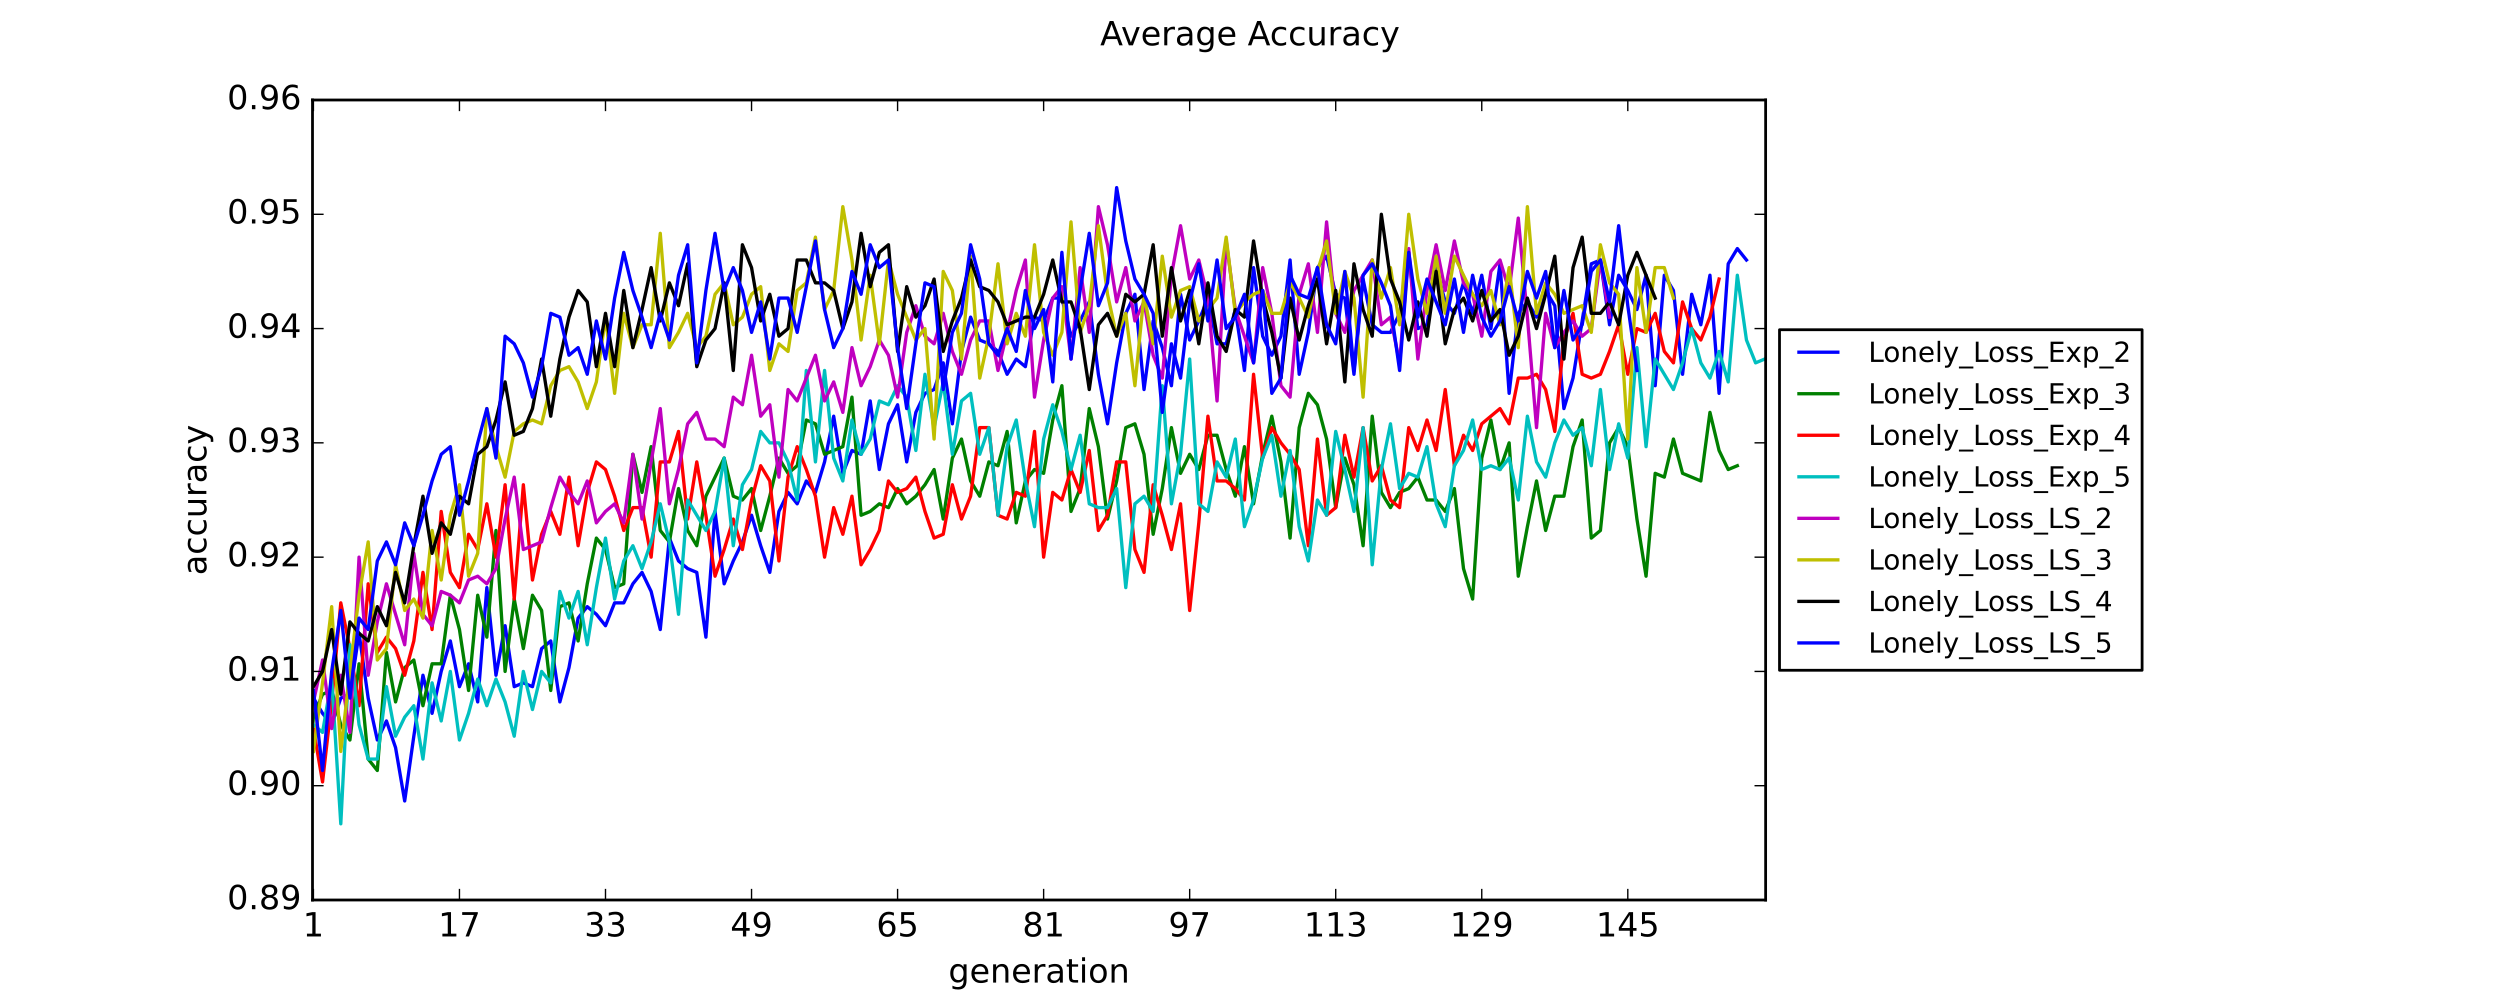 <?xml version="1.0" encoding="utf-8" standalone="no"?>
<!DOCTYPE svg PUBLIC "-//W3C//DTD SVG 1.1//EN"
  "http://www.w3.org/Graphics/SVG/1.1/DTD/svg11.dtd">
<!-- Created with matplotlib (https://matplotlib.org/) -->
<svg height="360pt" version="1.1" viewBox="0 0 900 360" width="900pt" xmlns="http://www.w3.org/2000/svg" xmlns:xlink="http://www.w3.org/1999/xlink">
 <defs>
  <style type="text/css">
*{stroke-linecap:butt;stroke-linejoin:round;}
  </style>
 </defs>
 <g id="figure_1">
  <g id="patch_1">
   <path d="M 0 360 
L 900 360 
L 900 0 
L 0 0 
z
" style="fill:#ffffff;"/>
  </g>
  <g id="axes_1">
   <g id="patch_2">
    <path d="M 112.5 324 
L 635.625 324 
L 635.625 36 
L 112.5 36 
z
" style="fill:#ffffff;"/>
   </g>
   <g id="line2d_1">
    <path clip-path="url(#pc38b9e1956)" d="M 109.543 263.657 
L 112.829 251.314 
L 116.115 256.8 
L 119.401 260.914 
L 122.686 251.314 
L 125.972 249.943 
L 129.258 228 
L 132.544 251.314 
L 135.83 266.4 
L 139.116 259.543 
L 142.402 269.143 
L 145.688 288.343 
L 148.974 265.029 
L 152.26 243.086 
L 155.546 256.8 
L 158.832 241.714 
L 162.118 230.743 
L 165.404 247.2 
L 168.69 238.971 
L 171.976 252.686 
L 175.262 211.543 
L 178.548 243.086 
L 181.834 225.257 
L 185.12 247.2 
L 188.406 245.829 
L 191.692 247.2 
L 194.978 233.486 
L 198.264 230.743 
L 201.55 252.686 
L 204.836 240.343 
L 208.121 222.514 
L 211.407 218.4 
L 214.693 221.143 
L 217.979 225.257 
L 221.265 217.029 
L 224.551 217.029 
L 227.837 210.171 
L 231.123 206.057 
L 234.409 212.914 
L 237.695 226.629 
L 240.981 193.714 
L 244.267 201.943 
L 247.553 204.686 
L 250.839 206.057 
L 254.125 229.371 
L 257.411 184.114 
L 260.697 210.171 
L 263.983 201.943 
L 267.269 195.086 
L 270.555 185.486 
L 273.841 196.457 
L 277.127 206.057 
L 280.413 184.114 
L 283.699 177.257 
L 286.985 181.371 
L 290.27 173.143 
L 293.556 177.257 
L 296.842 166.286 
L 300.128 149.829 
L 303.414 170.4 
L 306.7 162.171 
L 309.986 163.543 
L 313.272 144.343 
L 316.558 169.029 
L 319.844 152.571 
L 323.13 145.714 
L 326.416 166.286 
L 329.702 148.457 
L 332.988 141.6 
L 336.274 140.229 
L 339.56 130.629 
L 342.846 152.571 
L 346.132 126.514 
L 349.418 114.171 
L 352.704 122.4 
L 355.99 123.771 
L 359.276 126.514 
L 362.562 134.743 
L 365.848 129.257 
L 369.134 132 
L 372.42 114.171 
L 375.705 115.543 
L 378.991 107.314 
L 382.277 107.314 
L 385.563 121.029 
L 388.849 115.543 
L 392.135 108.686 
L 395.421 134.743 
L 398.707 152.571 
L 401.993 130.629 
L 405.279 112.8 
L 408.565 105.943 
L 411.851 140.229 
L 415.137 115.543 
L 418.423 125.143 
L 421.709 138.857 
L 424.995 105.943 
L 428.281 122.4 
L 431.567 115.543 
L 434.853 107.314 
L 438.139 123.771 
L 441.425 123.771 
L 444.711 111.429 
L 447.997 133.371 
L 451.283 96.343 
L 454.569 121.029 
L 457.855 127.886 
L 461.14 121.029 
L 464.426 93.6 
L 467.712 134.743 
L 470.998 119.657 
L 474.284 96.343 
L 477.57 92.229 
L 480.856 105.943 
L 484.142 107.314 
L 487.428 134.743 
L 490.714 100.457 
L 494 116.914 
L 497.286 119.657 
L 500.572 119.657 
L 503.858 112.8 
L 507.144 92.229 
L 510.43 118.286 
L 513.716 116.914 
L 517.002 96.343 
L 520.288 108.686 
L 523.574 112.8 
L 526.86 101.829 
L 530.146 112.8 
L 533.432 99.086 
L 536.718 118.286 
L 540.004 94.971 
L 543.289 141.6 
L 546.575 112.8 
L 549.861 108.686 
L 553.147 114.171 
L 556.433 104.571 
L 559.719 110.057 
L 563.005 147.086 
L 566.291 136.114 
L 572.863 94.971 
L 576.149 93.6 
L 579.435 116.914 
L 582.721 99.086 
L 586.007 104.571 
L 589.293 111.429 
L 592.579 99.086 
L 595.865 138.857 
L 599.151 99.086 
L 602.437 104.571 
L 605.723 134.743 
L 609.009 105.943 
L 612.295 116.914 
L 615.581 99.086 
L 618.867 141.6 
L 622.153 94.971 
L 625.439 89.486 
L 628.724 93.6 
L 628.724 93.6 
" style="fill:none;stroke:#0000ff;stroke-linecap:square;stroke-width:1.2;"/>
   </g>
   <g id="line2d_2">
    <path clip-path="url(#pc38b9e1956)" d="M 109.543 295.2 
L 112.829 258.171 
L 116.115 249.943 
L 119.401 248.571 
L 122.686 260.914 
L 125.972 266.4 
L 129.258 238.971 
L 132.544 273.257 
L 135.83 277.371 
L 139.116 234.857 
L 142.402 252.686 
L 145.688 240.343 
L 148.974 237.6 
L 152.26 254.057 
L 155.546 238.971 
L 158.832 238.971 
L 162.118 214.286 
L 165.404 226.629 
L 168.69 248.571 
L 171.976 214.286 
L 175.262 229.371 
L 178.548 190.971 
L 181.834 241.714 
L 185.12 215.657 
L 188.406 233.486 
L 191.692 214.286 
L 194.978 219.771 
L 198.264 248.571 
L 201.55 218.4 
L 204.836 217.029 
L 208.121 230.743 
L 211.407 210.171 
L 214.693 193.714 
L 217.979 197.829 
L 221.265 211.543 
L 224.551 210.171 
L 227.837 163.543 
L 231.123 177.257 
L 234.409 160.8 
L 237.695 190.971 
L 240.981 195.086 
L 244.267 175.886 
L 247.553 190.971 
L 250.839 196.457 
L 254.125 178.629 
L 260.697 164.914 
L 263.983 178.629 
L 267.269 180 
L 270.555 175.886 
L 273.841 190.971 
L 277.127 178.629 
L 280.413 164.914 
L 283.699 170.4 
L 286.985 167.657 
L 290.27 151.2 
L 293.556 152.571 
L 296.842 163.543 
L 303.414 160.8 
L 306.7 142.971 
L 309.986 185.486 
L 313.272 184.114 
L 316.558 181.371 
L 319.844 182.743 
L 323.13 175.886 
L 326.416 181.371 
L 329.702 178.629 
L 332.988 174.514 
L 336.274 169.029 
L 339.56 186.857 
L 342.846 164.914 
L 346.132 158.057 
L 349.418 173.143 
L 352.704 178.629 
L 355.99 166.286 
L 359.276 167.657 
L 362.562 155.314 
L 365.848 188.229 
L 369.134 173.143 
L 372.42 169.029 
L 375.705 170.4 
L 378.991 151.2 
L 382.277 138.857 
L 385.563 184.114 
L 388.849 175.886 
L 392.135 147.086 
L 395.421 160.8 
L 398.707 186.857 
L 401.993 173.143 
L 405.279 153.943 
L 408.565 152.571 
L 411.851 163.543 
L 415.137 192.343 
L 418.423 175.886 
L 421.709 153.943 
L 424.995 170.4 
L 428.281 163.543 
L 431.567 169.029 
L 434.853 156.686 
L 438.139 156.686 
L 441.425 169.029 
L 444.711 178.629 
L 447.997 160.8 
L 451.283 181.371 
L 454.569 163.543 
L 457.855 149.829 
L 461.14 166.286 
L 464.426 193.714 
L 467.712 153.943 
L 470.998 141.6 
L 474.284 145.714 
L 477.57 158.057 
L 480.856 182.743 
L 484.142 164.914 
L 487.428 174.514 
L 490.714 196.457 
L 494 149.829 
L 497.286 177.257 
L 500.572 182.743 
L 503.858 177.257 
L 507.144 175.886 
L 510.43 171.771 
L 513.716 180 
L 517.002 180 
L 520.288 184.114 
L 523.574 175.886 
L 526.86 204.686 
L 530.146 215.657 
L 533.432 164.914 
L 536.718 151.2 
L 540.004 169.029 
L 543.289 159.429 
L 546.575 207.429 
L 549.861 189.6 
L 553.147 173.143 
L 556.433 190.971 
L 559.719 178.629 
L 563.005 178.629 
L 566.291 160.8 
L 569.577 151.2 
L 572.863 193.714 
L 576.149 190.971 
L 579.435 159.429 
L 582.721 153.943 
L 586.007 160.8 
L 589.293 186.857 
L 592.579 207.429 
L 595.865 170.4 
L 599.151 171.771 
L 602.437 158.057 
L 605.723 170.4 
L 612.295 173.143 
L 615.581 148.457 
L 618.867 162.171 
L 622.153 169.029 
L 625.439 167.657 
L 625.439 167.657 
" style="fill:none;stroke:#008000;stroke-linecap:square;stroke-width:1.2;"/>
   </g>
   <g id="line2d_3">
    <path clip-path="url(#pc38b9e1956)" d="M 109.543 299.314 
L 112.829 262.286 
L 116.115 281.486 
L 119.401 252.686 
L 122.686 217.029 
L 125.972 233.486 
L 129.258 254.057 
L 132.544 210.171 
L 135.83 234.857 
L 139.116 229.371 
L 142.402 233.486 
L 145.688 243.086 
L 148.974 230.743 
L 152.26 206.057 
L 155.546 226.629 
L 158.832 184.114 
L 162.118 206.057 
L 165.404 211.543 
L 168.69 192.343 
L 171.976 197.829 
L 175.262 181.371 
L 178.548 200.571 
L 181.834 174.514 
L 185.12 215.657 
L 188.406 174.514 
L 191.692 208.8 
L 194.978 192.343 
L 198.264 184.114 
L 201.55 192.343 
L 204.836 171.771 
L 208.121 196.457 
L 211.407 177.257 
L 214.693 166.286 
L 217.979 169.029 
L 221.265 178.629 
L 224.551 190.971 
L 227.837 182.743 
L 231.123 182.743 
L 234.409 200.571 
L 237.695 166.286 
L 240.981 166.286 
L 244.267 155.314 
L 247.553 186.857 
L 250.839 166.286 
L 254.125 185.486 
L 257.411 207.429 
L 260.697 197.829 
L 263.983 186.857 
L 267.269 197.829 
L 270.555 180 
L 273.841 167.657 
L 277.127 173.143 
L 280.413 201.943 
L 283.699 171.771 
L 286.985 160.8 
L 290.27 169.029 
L 293.556 178.629 
L 296.842 200.571 
L 300.128 182.743 
L 303.414 192.343 
L 306.7 178.629 
L 309.986 203.314 
L 313.272 197.829 
L 316.558 190.971 
L 319.844 173.143 
L 323.13 177.257 
L 326.416 175.886 
L 329.702 171.771 
L 332.988 184.114 
L 336.274 193.714 
L 339.56 192.343 
L 342.846 174.514 
L 346.132 186.857 
L 349.418 178.629 
L 352.704 153.943 
L 355.99 153.943 
L 359.276 185.486 
L 362.562 186.857 
L 365.848 177.257 
L 369.134 178.629 
L 372.42 155.314 
L 375.705 200.571 
L 378.991 177.257 
L 382.277 180 
L 385.563 169.029 
L 388.849 177.257 
L 392.135 162.171 
L 395.421 190.971 
L 398.707 185.486 
L 401.993 166.286 
L 405.279 166.286 
L 408.565 197.829 
L 411.851 206.057 
L 415.137 174.514 
L 418.423 185.486 
L 421.709 197.829 
L 424.995 181.371 
L 428.281 219.771 
L 431.567 188.229 
L 434.853 149.829 
L 438.139 173.143 
L 441.425 173.143 
L 444.711 175.886 
L 447.997 180 
L 451.283 134.743 
L 454.569 164.914 
L 457.855 153.943 
L 461.14 159.429 
L 464.426 163.543 
L 467.712 169.029 
L 470.998 196.457 
L 474.284 158.057 
L 477.57 185.486 
L 480.856 182.743 
L 484.142 156.686 
L 487.428 171.771 
L 490.714 153.943 
L 494 173.143 
L 497.286 167.657 
L 500.572 180 
L 503.858 182.743 
L 507.144 153.943 
L 510.43 162.171 
L 513.716 151.2 
L 517.002 162.171 
L 520.288 140.229 
L 523.574 167.657 
L 526.86 156.686 
L 530.146 162.171 
L 533.432 152.571 
L 540.004 147.086 
L 543.289 152.571 
L 546.575 136.114 
L 549.861 136.114 
L 553.147 134.743 
L 556.433 140.229 
L 559.719 155.314 
L 563.005 122.4 
L 566.291 112.8 
L 569.577 134.743 
L 572.863 136.114 
L 576.149 134.743 
L 579.435 126.514 
L 582.721 116.914 
L 586.007 134.743 
L 589.293 118.286 
L 592.579 119.657 
L 595.865 112.8 
L 599.151 126.514 
L 602.437 130.629 
L 605.723 108.686 
L 609.009 118.286 
L 612.295 122.4 
L 615.581 114.171 
L 618.867 100.457 
L 618.867 100.457 
" style="fill:none;stroke:#ff0000;stroke-linecap:square;stroke-width:1.2;"/>
   </g>
   <g id="line2d_4">
    <path clip-path="url(#pc38b9e1956)" d="M 112.829 260.914 
L 116.115 263.657 
L 119.401 244.457 
L 122.686 296.571 
L 125.972 232.114 
L 129.258 260.914 
L 132.544 273.257 
L 135.83 273.257 
L 139.116 247.2 
L 142.402 265.029 
L 145.688 258.171 
L 148.974 254.057 
L 152.26 273.257 
L 155.546 245.829 
L 158.832 259.543 
L 162.118 241.714 
L 165.404 266.4 
L 168.69 256.8 
L 171.976 244.457 
L 175.262 254.057 
L 178.548 244.457 
L 181.834 252.686 
L 185.12 265.029 
L 188.406 241.714 
L 191.692 255.429 
L 194.978 241.714 
L 198.264 245.829 
L 201.55 212.914 
L 204.836 222.514 
L 208.121 212.914 
L 211.407 232.114 
L 214.693 211.543 
L 217.979 193.714 
L 221.265 215.657 
L 224.551 201.943 
L 227.837 196.457 
L 231.123 204.686 
L 234.409 195.086 
L 237.695 181.371 
L 240.981 195.086 
L 244.267 221.143 
L 247.553 180 
L 254.125 190.971 
L 257.411 184.114 
L 260.697 164.914 
L 263.983 196.457 
L 267.269 174.514 
L 270.555 169.029 
L 273.841 155.314 
L 277.127 159.429 
L 280.413 159.429 
L 283.699 166.286 
L 286.985 180 
L 290.27 133.371 
L 293.556 166.286 
L 296.842 133.371 
L 300.128 164.914 
L 303.414 173.143 
L 306.7 151.2 
L 309.986 163.543 
L 313.272 158.057 
L 316.558 144.343 
L 319.844 145.714 
L 323.13 138.857 
L 326.416 142.971 
L 329.702 162.171 
L 332.988 134.743 
L 336.274 153.943 
L 339.56 137.486 
L 342.846 163.543 
L 346.132 144.343 
L 349.418 141.6 
L 352.704 163.543 
L 355.99 153.943 
L 359.276 185.486 
L 362.562 160.8 
L 365.848 151.2 
L 369.134 173.143 
L 372.42 189.6 
L 375.705 158.057 
L 378.991 145.714 
L 382.277 155.314 
L 385.563 169.029 
L 388.849 156.686 
L 392.135 181.371 
L 395.421 182.743 
L 398.707 182.743 
L 401.993 175.886 
L 405.279 211.543 
L 408.565 181.371 
L 411.851 178.629 
L 415.137 184.114 
L 418.423 138.857 
L 421.709 181.371 
L 424.995 163.543 
L 428.281 129.257 
L 431.567 181.371 
L 434.853 184.114 
L 438.139 166.286 
L 441.425 171.771 
L 444.711 158.057 
L 447.997 189.6 
L 451.283 180 
L 454.569 164.914 
L 457.855 156.686 
L 461.14 178.629 
L 464.426 162.171 
L 467.712 189.6 
L 470.998 201.943 
L 474.284 180 
L 477.57 185.486 
L 480.856 155.314 
L 484.142 169.029 
L 487.428 184.114 
L 490.714 153.943 
L 494 203.314 
L 497.286 169.029 
L 500.572 152.571 
L 503.858 175.886 
L 507.144 170.4 
L 510.43 171.771 
L 513.716 160.8 
L 517.002 181.371 
L 520.288 189.6 
L 523.574 167.657 
L 526.86 162.171 
L 530.146 151.2 
L 533.432 169.029 
L 536.718 167.657 
L 540.004 169.029 
L 543.289 164.914 
L 546.575 180 
L 549.861 149.829 
L 553.147 166.286 
L 556.433 171.771 
L 559.719 159.429 
L 563.005 151.2 
L 566.291 156.686 
L 569.577 153.943 
L 572.863 167.657 
L 576.149 140.229 
L 579.435 169.029 
L 582.721 152.571 
L 586.007 164.914 
L 589.293 125.143 
L 592.579 160.8 
L 595.865 129.257 
L 602.437 140.229 
L 605.723 130.629 
L 609.009 118.286 
L 612.295 130.629 
L 615.581 136.114 
L 618.867 126.514 
L 622.153 137.486 
L 625.439 99.086 
L 628.724 122.4 
L 632.01 130.629 
L 635.296 129.257 
L 635.296 129.257 
" style="fill:none;stroke:#00bfbf;stroke-linecap:square;stroke-width:1.2;"/>
   </g>
   <g id="line2d_5">
    <path clip-path="url(#pc38b9e1956)" d="M 112.829 252.686 
L 116.115 237.6 
L 119.401 262.286 
L 122.686 243.086 
L 125.972 263.657 
L 129.258 200.571 
L 132.544 243.086 
L 135.83 223.886 
L 139.116 210.171 
L 145.688 232.114 
L 148.974 199.2 
L 152.26 221.143 
L 155.546 225.257 
L 158.832 212.914 
L 162.118 214.286 
L 165.404 217.029 
L 168.69 208.8 
L 171.976 207.429 
L 175.262 210.171 
L 178.548 204.686 
L 181.834 186.857 
L 185.12 171.771 
L 188.406 197.829 
L 194.978 195.086 
L 198.264 182.743 
L 201.55 171.771 
L 204.836 177.257 
L 208.121 181.371 
L 211.407 173.143 
L 214.693 188.229 
L 217.979 184.114 
L 221.265 181.371 
L 224.551 188.229 
L 227.837 163.543 
L 231.123 186.857 
L 234.409 166.286 
L 237.695 147.086 
L 240.981 181.371 
L 244.267 169.029 
L 247.553 152.571 
L 250.839 148.457 
L 254.125 158.057 
L 257.411 158.057 
L 260.697 160.8 
L 263.983 142.971 
L 267.269 145.714 
L 270.555 127.886 
L 273.841 149.829 
L 277.127 145.714 
L 280.413 171.771 
L 283.699 140.229 
L 286.985 144.343 
L 293.556 127.886 
L 296.842 144.343 
L 300.128 137.486 
L 303.414 148.457 
L 306.7 125.143 
L 309.986 138.857 
L 313.272 132 
L 316.558 122.4 
L 319.844 127.886 
L 323.13 142.971 
L 326.416 119.657 
L 329.702 110.057 
L 332.988 121.029 
L 336.274 123.771 
L 339.56 112.8 
L 342.846 126.514 
L 346.132 134.743 
L 349.418 122.4 
L 352.704 115.543 
L 355.99 115.543 
L 359.276 133.371 
L 362.562 119.657 
L 365.848 104.571 
L 369.134 93.6 
L 372.42 142.971 
L 375.705 122.4 
L 378.991 107.314 
L 382.277 103.2 
L 385.563 129.257 
L 388.849 96.343 
L 392.135 119.657 
L 395.421 74.4 
L 398.707 88.114 
L 401.993 108.686 
L 405.279 96.343 
L 408.565 115.543 
L 411.851 108.686 
L 415.137 127.886 
L 418.423 136.114 
L 421.709 99.086 
L 424.995 81.257 
L 428.281 100.457 
L 431.567 93.6 
L 434.853 107.314 
L 438.139 144.343 
L 441.425 86.743 
L 444.711 111.429 
L 451.283 130.629 
L 454.569 96.343 
L 457.855 112.8 
L 461.14 138.857 
L 464.426 142.971 
L 467.712 105.943 
L 470.998 94.971 
L 474.284 119.657 
L 477.57 79.886 
L 480.856 112.8 
L 484.142 119.657 
L 487.428 104.571 
L 494 93.6 
L 497.286 116.914 
L 500.572 114.171 
L 503.858 130.629 
L 507.144 89.486 
L 510.43 129.257 
L 513.716 104.571 
L 517.002 88.114 
L 520.288 104.571 
L 523.574 86.743 
L 526.86 101.829 
L 530.146 105.943 
L 533.432 121.029 
L 536.718 97.714 
L 540.004 93.6 
L 543.289 104.571 
L 546.575 78.514 
L 549.861 114.171 
L 553.147 153.943 
L 556.433 112.8 
L 559.719 125.143 
L 563.005 119.657 
L 566.291 115.543 
L 569.577 121.029 
L 572.863 118.286 
L 576.149 93.6 
L 579.435 114.171 
L 579.435 114.171 
" style="fill:none;stroke:#bf00bf;stroke-linecap:square;stroke-width:1.2;"/>
   </g>
   <g id="line2d_6">
    <path clip-path="url(#pc38b9e1956)" d="M 112.829 270.514 
L 116.115 245.829 
L 119.401 218.4 
L 122.686 270.514 
L 125.972 241.714 
L 129.258 214.286 
L 132.544 195.086 
L 135.83 237.6 
L 139.116 233.486 
L 142.402 203.314 
L 145.688 219.771 
L 148.974 215.657 
L 152.26 222.514 
L 155.546 190.971 
L 158.832 208.8 
L 162.118 185.486 
L 165.404 174.514 
L 168.69 207.429 
L 171.976 199.2 
L 175.262 147.086 
L 178.548 160.8 
L 181.834 171.771 
L 185.12 155.314 
L 188.406 152.571 
L 191.692 151.2 
L 194.978 152.571 
L 198.264 138.857 
L 201.55 133.371 
L 204.836 132 
L 208.121 137.486 
L 211.407 147.086 
L 214.693 137.486 
L 217.979 114.171 
L 221.265 141.6 
L 224.551 112.8 
L 227.837 125.143 
L 231.123 116.914 
L 234.409 116.914 
L 237.695 84 
L 240.981 125.143 
L 244.267 119.657 
L 247.553 112.8 
L 250.839 125.143 
L 254.125 121.029 
L 257.411 105.943 
L 260.697 101.829 
L 263.983 116.914 
L 267.269 114.171 
L 270.555 105.943 
L 273.841 103.2 
L 277.127 133.371 
L 280.413 123.771 
L 283.699 126.514 
L 286.985 104.571 
L 290.27 101.829 
L 293.556 85.371 
L 296.842 111.429 
L 300.128 104.571 
L 303.414 74.4 
L 306.7 93.6 
L 309.986 122.4 
L 313.272 99.086 
L 316.558 123.771 
L 319.844 93.6 
L 323.13 105.943 
L 329.702 122.4 
L 332.988 118.286 
L 336.274 158.057 
L 339.56 97.714 
L 342.846 104.571 
L 346.132 129.257 
L 349.418 92.229 
L 352.704 136.114 
L 355.99 121.029 
L 359.276 94.971 
L 362.562 123.771 
L 365.848 112.8 
L 369.134 121.029 
L 372.42 88.114 
L 375.705 119.657 
L 378.991 127.886 
L 382.277 119.657 
L 385.563 79.886 
L 388.849 119.657 
L 392.135 110.057 
L 395.421 81.257 
L 398.707 105.943 
L 401.993 121.029 
L 405.279 112.8 
L 408.565 138.857 
L 411.851 105.943 
L 415.137 123.771 
L 418.423 92.229 
L 421.709 114.171 
L 424.995 104.571 
L 428.281 103.2 
L 431.567 115.543 
L 438.139 107.314 
L 441.425 85.371 
L 444.711 112.8 
L 447.997 108.686 
L 451.283 105.943 
L 454.569 104.571 
L 457.855 112.8 
L 461.14 112.8 
L 464.426 101.829 
L 467.712 107.314 
L 470.998 114.171 
L 474.284 97.714 
L 477.57 86.743 
L 480.856 112.8 
L 484.142 97.714 
L 487.428 107.314 
L 490.714 142.971 
L 494 93.6 
L 497.286 107.314 
L 500.572 96.343 
L 503.858 116.914 
L 507.144 77.143 
L 510.43 100.457 
L 513.716 112.8 
L 517.002 92.229 
L 520.288 112.8 
L 523.574 92.229 
L 530.146 105.943 
L 533.432 110.057 
L 536.718 104.571 
L 540.004 116.914 
L 543.289 96.343 
L 546.575 125.143 
L 549.861 74.4 
L 553.147 112.8 
L 556.433 101.829 
L 559.719 105.943 
L 563.005 112.8 
L 569.577 110.057 
L 572.863 119.657 
L 576.149 88.114 
L 579.435 101.829 
L 582.721 105.943 
L 586.007 158.057 
L 589.293 96.343 
L 592.579 119.657 
L 595.865 96.343 
L 599.151 96.343 
L 602.437 107.314 
L 602.437 107.314 
" style="fill:none;stroke:#bfbf00;stroke-linecap:square;stroke-width:1.2;"/>
   </g>
   <g id="line2d_7">
    <path clip-path="url(#pc38b9e1956)" d="M 112.829 247.2 
L 116.115 241.714 
L 119.401 226.629 
L 122.686 249.943 
L 125.972 223.886 
L 129.258 228 
L 132.544 230.743 
L 135.83 218.4 
L 139.116 225.257 
L 142.402 206.057 
L 145.688 217.029 
L 148.974 196.457 
L 152.26 178.629 
L 155.546 199.2 
L 158.832 188.229 
L 162.118 192.343 
L 165.404 178.629 
L 168.69 181.371 
L 171.976 163.543 
L 175.262 160.8 
L 178.548 151.2 
L 181.834 137.486 
L 185.12 156.686 
L 188.406 155.314 
L 191.692 147.086 
L 194.978 129.257 
L 198.264 149.829 
L 201.55 129.257 
L 204.836 114.171 
L 208.121 104.571 
L 211.407 108.686 
L 214.693 132 
L 217.979 112.8 
L 221.265 132 
L 224.551 104.571 
L 227.837 125.143 
L 231.123 111.429 
L 234.409 96.343 
L 237.695 115.543 
L 240.981 101.829 
L 244.267 110.057 
L 247.553 94.971 
L 250.839 132 
L 254.125 122.4 
L 257.411 118.286 
L 260.697 101.829 
L 263.983 133.371 
L 267.269 88.114 
L 270.555 96.343 
L 273.841 115.543 
L 277.127 105.943 
L 280.413 121.029 
L 283.699 118.286 
L 286.985 93.6 
L 290.27 93.6 
L 293.556 101.829 
L 296.842 101.829 
L 300.128 104.571 
L 303.414 118.286 
L 306.7 108.686 
L 309.986 84 
L 313.272 103.2 
L 316.558 90.857 
L 319.844 88.114 
L 323.13 126.514 
L 326.416 103.2 
L 329.702 114.171 
L 332.988 110.057 
L 336.274 100.457 
L 339.56 126.514 
L 342.846 115.543 
L 346.132 107.314 
L 349.418 93.6 
L 352.704 103.2 
L 355.99 104.571 
L 359.276 108.686 
L 362.562 116.914 
L 369.134 114.171 
L 372.42 114.171 
L 375.705 105.943 
L 378.991 93.6 
L 382.277 108.686 
L 385.563 108.686 
L 388.849 118.286 
L 392.135 140.229 
L 395.421 116.914 
L 398.707 112.8 
L 401.993 121.029 
L 405.279 105.943 
L 408.565 108.686 
L 411.851 105.943 
L 415.137 88.114 
L 418.423 121.029 
L 421.709 96.343 
L 424.995 115.543 
L 428.281 104.571 
L 431.567 123.771 
L 434.853 101.829 
L 438.139 121.029 
L 441.425 126.514 
L 444.711 111.429 
L 447.997 114.171 
L 451.283 86.743 
L 454.569 107.314 
L 457.855 119.657 
L 461.14 136.114 
L 464.426 107.314 
L 467.712 122.4 
L 470.998 110.057 
L 474.284 100.457 
L 477.57 123.771 
L 480.856 104.571 
L 484.142 137.486 
L 487.428 94.971 
L 490.714 111.429 
L 494 121.029 
L 497.286 77.143 
L 500.572 100.457 
L 503.858 108.686 
L 507.144 122.4 
L 510.43 108.686 
L 513.716 121.029 
L 517.002 97.714 
L 520.288 123.771 
L 523.574 111.429 
L 526.86 107.314 
L 530.146 115.543 
L 533.432 104.571 
L 536.718 115.543 
L 540.004 111.429 
L 543.289 127.886 
L 546.575 121.029 
L 549.861 107.314 
L 553.147 118.286 
L 556.433 105.943 
L 559.719 92.229 
L 563.005 129.257 
L 566.291 96.343 
L 569.577 85.371 
L 572.863 112.8 
L 576.149 112.8 
L 579.435 108.686 
L 582.721 116.914 
L 586.007 99.086 
L 589.293 90.857 
L 595.865 107.314 
L 595.865 107.314 
" style="fill:none;stroke:#000000;stroke-linecap:square;stroke-width:1.2;"/>
   </g>
   <g id="line2d_8">
    <path clip-path="url(#pc38b9e1956)" d="M 112.829 248.571 
L 116.115 277.371 
L 119.401 241.714 
L 122.686 219.771 
L 125.972 251.314 
L 129.258 222.514 
L 132.544 226.629 
L 135.83 201.943 
L 139.116 195.086 
L 142.402 203.314 
L 145.688 188.229 
L 148.974 196.457 
L 152.26 185.486 
L 155.546 173.143 
L 158.832 163.543 
L 162.118 160.8 
L 165.404 185.486 
L 168.69 173.143 
L 171.976 159.429 
L 175.262 147.086 
L 178.548 164.914 
L 181.834 121.029 
L 185.12 123.771 
L 188.406 130.629 
L 191.692 142.971 
L 194.978 132 
L 198.264 112.8 
L 201.55 114.171 
L 204.836 127.886 
L 208.121 125.143 
L 211.407 134.743 
L 214.693 115.543 
L 217.979 129.257 
L 221.265 107.314 
L 224.551 90.857 
L 227.837 104.571 
L 231.123 114.171 
L 234.409 125.143 
L 237.695 112.8 
L 240.981 122.4 
L 244.267 99.086 
L 247.553 88.114 
L 250.839 130.629 
L 254.125 104.571 
L 257.411 84 
L 260.697 104.571 
L 263.983 96.343 
L 267.269 104.571 
L 270.555 119.657 
L 273.841 108.686 
L 277.127 129.257 
L 280.413 107.314 
L 283.699 107.314 
L 286.985 119.657 
L 293.556 86.743 
L 296.842 111.429 
L 300.128 125.143 
L 303.414 118.286 
L 306.7 97.714 
L 309.986 105.943 
L 313.272 88.114 
L 316.558 96.343 
L 319.844 93.6 
L 323.13 125.143 
L 326.416 147.086 
L 329.702 123.771 
L 332.988 101.829 
L 336.274 103.2 
L 339.56 140.229 
L 342.846 119.657 
L 346.132 112.8 
L 349.418 88.114 
L 352.704 100.457 
L 355.99 123.771 
L 359.276 127.886 
L 362.562 118.286 
L 365.848 126.514 
L 369.134 104.571 
L 372.42 118.286 
L 375.705 111.429 
L 378.991 137.486 
L 382.277 90.857 
L 385.563 129.257 
L 388.849 104.571 
L 392.135 84 
L 395.421 110.057 
L 398.707 101.829 
L 401.993 67.543 
L 405.279 86.743 
L 408.565 100.457 
L 411.851 105.943 
L 415.137 112.8 
L 418.423 148.457 
L 421.709 123.771 
L 424.995 136.114 
L 428.281 108.686 
L 431.567 94.971 
L 434.853 115.543 
L 438.139 93.6 
L 441.425 118.286 
L 444.711 114.171 
L 447.997 105.943 
L 451.283 130.629 
L 454.569 104.571 
L 457.855 141.6 
L 461.14 136.114 
L 464.426 99.086 
L 467.712 105.943 
L 470.998 107.314 
L 474.284 96.343 
L 477.57 116.914 
L 480.856 123.771 
L 484.142 97.714 
L 487.428 133.371 
L 490.714 99.086 
L 494 94.971 
L 497.286 101.829 
L 500.572 110.057 
L 503.858 133.371 
L 507.144 90.857 
L 510.43 114.171 
L 513.716 100.457 
L 520.288 116.914 
L 523.574 100.457 
L 526.86 119.657 
L 530.146 99.086 
L 533.432 114.171 
L 536.718 121.029 
L 540.004 115.543 
L 543.289 103.2 
L 546.575 115.543 
L 549.861 97.714 
L 553.147 107.314 
L 556.433 97.714 
L 559.719 125.143 
L 563.005 104.571 
L 566.291 122.4 
L 569.577 116.914 
L 572.863 97.714 
L 576.149 93.6 
L 579.435 108.686 
L 582.721 81.257 
L 586.007 110.057 
L 589.293 133.371 
L 589.293 133.371 
" style="fill:none;stroke:#0000ff;stroke-linecap:square;stroke-width:1.2;"/>
   </g>
   <g id="patch_3">
    <path d="M 112.5 324 
L 112.5 36 
" style="fill:none;stroke:#000000;stroke-linecap:square;stroke-linejoin:miter;"/>
   </g>
   <g id="patch_4">
    <path d="M 635.625 324 
L 635.625 36 
" style="fill:none;stroke:#000000;stroke-linecap:square;stroke-linejoin:miter;"/>
   </g>
   <g id="patch_5">
    <path d="M 112.5 324 
L 635.625 324 
" style="fill:none;stroke:#000000;stroke-linecap:square;stroke-linejoin:miter;"/>
   </g>
   <g id="patch_6">
    <path d="M 112.5 36 
L 635.625 36 
" style="fill:none;stroke:#000000;stroke-linecap:square;stroke-linejoin:miter;"/>
   </g>
   <g id="matplotlib.axis_1">
    <g id="xtick_1">
     <g id="line2d_9">
      <defs>
       <path d="M 0 0 
L 0 -4 
" id="m8b97f022a6" style="stroke:#000000;stroke-width:0.5;"/>
      </defs>
      <g>
       <use style="stroke:#000000;stroke-width:0.5;" x="112.829" xlink:href="#m8b97f022a6" y="324"/>
      </g>
     </g>
     <g id="line2d_10">
      <defs>
       <path d="M 0 0 
L 0 4 
" id="m70875f5893" style="stroke:#000000;stroke-width:0.5;"/>
      </defs>
      <g>
       <use style="stroke:#000000;stroke-width:0.5;" x="112.829" xlink:href="#m70875f5893" y="36"/>
      </g>
     </g>
     <g id="text_1">
      <!-- 1 -->
      <defs>
       <path d="M 12.406 8.297 
L 28.516 8.297 
L 28.516 63.922 
L 10.984 60.406 
L 10.984 69.391 
L 28.422 72.906 
L 38.281 72.906 
L 38.281 8.297 
L 54.391 8.297 
L 54.391 0 
L 12.406 0 
z
" id="DejaVuSans-49"/>
      </defs>
      <g transform="translate(109.011 337.118)scale(0.12 -0.12)">
       <use xlink:href="#DejaVuSans-49"/>
      </g>
     </g>
    </g>
    <g id="xtick_2">
     <g id="line2d_11">
      <g>
       <use style="stroke:#000000;stroke-width:0.5;" x="165.404" xlink:href="#m8b97f022a6" y="324"/>
      </g>
     </g>
     <g id="line2d_12">
      <g>
       <use style="stroke:#000000;stroke-width:0.5;" x="165.404" xlink:href="#m70875f5893" y="36"/>
      </g>
     </g>
     <g id="text_2">
      <!-- 17 -->
      <defs>
       <path d="M 8.203 72.906 
L 55.078 72.906 
L 55.078 68.703 
L 28.609 0 
L 18.312 0 
L 43.219 64.594 
L 8.203 64.594 
z
" id="DejaVuSans-55"/>
      </defs>
      <g transform="translate(157.769 337.118)scale(0.12 -0.12)">
       <use xlink:href="#DejaVuSans-49"/>
       <use x="63.623" xlink:href="#DejaVuSans-55"/>
      </g>
     </g>
    </g>
    <g id="xtick_3">
     <g id="line2d_13">
      <g>
       <use style="stroke:#000000;stroke-width:0.5;" x="217.979" xlink:href="#m8b97f022a6" y="324"/>
      </g>
     </g>
     <g id="line2d_14">
      <g>
       <use style="stroke:#000000;stroke-width:0.5;" x="217.979" xlink:href="#m70875f5893" y="36"/>
      </g>
     </g>
     <g id="text_3">
      <!-- 33 -->
      <defs>
       <path d="M 40.578 39.312 
Q 47.656 37.797 51.625 33 
Q 55.609 28.219 55.609 21.188 
Q 55.609 10.406 48.188 4.484 
Q 40.766 -1.422 27.094 -1.422 
Q 22.516 -1.422 17.656 -0.516 
Q 12.797 0.391 7.625 2.203 
L 7.625 11.719 
Q 11.719 9.328 16.594 8.109 
Q 21.484 6.891 26.812 6.891 
Q 36.078 6.891 40.938 10.547 
Q 45.797 14.203 45.797 21.188 
Q 45.797 27.641 41.281 31.266 
Q 36.766 34.906 28.719 34.906 
L 20.219 34.906 
L 20.219 43.016 
L 29.109 43.016 
Q 36.375 43.016 40.234 45.922 
Q 44.094 48.828 44.094 54.297 
Q 44.094 59.906 40.109 62.906 
Q 36.141 65.922 28.719 65.922 
Q 24.656 65.922 20.016 65.031 
Q 15.375 64.156 9.812 62.312 
L 9.812 71.094 
Q 15.438 72.656 20.344 73.438 
Q 25.25 74.219 29.594 74.219 
Q 40.828 74.219 47.359 69.109 
Q 53.906 64.016 53.906 55.328 
Q 53.906 49.266 50.438 45.094 
Q 46.969 40.922 40.578 39.312 
z
" id="DejaVuSans-51"/>
      </defs>
      <g transform="translate(210.344 337.118)scale(0.12 -0.12)">
       <use xlink:href="#DejaVuSans-51"/>
       <use x="63.623" xlink:href="#DejaVuSans-51"/>
      </g>
     </g>
    </g>
    <g id="xtick_4">
     <g id="line2d_15">
      <g>
       <use style="stroke:#000000;stroke-width:0.5;" x="270.555" xlink:href="#m8b97f022a6" y="324"/>
      </g>
     </g>
     <g id="line2d_16">
      <g>
       <use style="stroke:#000000;stroke-width:0.5;" x="270.555" xlink:href="#m70875f5893" y="36"/>
      </g>
     </g>
     <g id="text_4">
      <!-- 49 -->
      <defs>
       <path d="M 37.797 64.312 
L 12.891 25.391 
L 37.797 25.391 
z
M 35.203 72.906 
L 47.609 72.906 
L 47.609 25.391 
L 58.016 25.391 
L 58.016 17.188 
L 47.609 17.188 
L 47.609 0 
L 37.797 0 
L 37.797 17.188 
L 4.891 17.188 
L 4.891 26.703 
z
" id="DejaVuSans-52"/>
       <path d="M 10.984 1.516 
L 10.984 10.5 
Q 14.703 8.734 18.5 7.812 
Q 22.312 6.891 25.984 6.891 
Q 35.75 6.891 40.891 13.453 
Q 46.047 20.016 46.781 33.406 
Q 43.953 29.203 39.594 26.953 
Q 35.25 24.703 29.984 24.703 
Q 19.047 24.703 12.672 31.312 
Q 6.297 37.938 6.297 49.422 
Q 6.297 60.641 12.938 67.422 
Q 19.578 74.219 30.609 74.219 
Q 43.266 74.219 49.922 64.516 
Q 56.594 54.828 56.594 36.375 
Q 56.594 19.141 48.406 8.859 
Q 40.234 -1.422 26.422 -1.422 
Q 22.703 -1.422 18.891 -0.688 
Q 15.094 0.047 10.984 1.516 
z
M 30.609 32.422 
Q 37.25 32.422 41.125 36.953 
Q 45.016 41.5 45.016 49.422 
Q 45.016 57.281 41.125 61.844 
Q 37.25 66.406 30.609 66.406 
Q 23.969 66.406 20.094 61.844 
Q 16.219 57.281 16.219 49.422 
Q 16.219 41.5 20.094 36.953 
Q 23.969 32.422 30.609 32.422 
z
" id="DejaVuSans-57"/>
      </defs>
      <g transform="translate(262.92 337.118)scale(0.12 -0.12)">
       <use xlink:href="#DejaVuSans-52"/>
       <use x="63.623" xlink:href="#DejaVuSans-57"/>
      </g>
     </g>
    </g>
    <g id="xtick_5">
     <g id="line2d_17">
      <g>
       <use style="stroke:#000000;stroke-width:0.5;" x="323.13" xlink:href="#m8b97f022a6" y="324"/>
      </g>
     </g>
     <g id="line2d_18">
      <g>
       <use style="stroke:#000000;stroke-width:0.5;" x="323.13" xlink:href="#m70875f5893" y="36"/>
      </g>
     </g>
     <g id="text_5">
      <!-- 65 -->
      <defs>
       <path d="M 33.016 40.375 
Q 26.375 40.375 22.484 35.828 
Q 18.609 31.297 18.609 23.391 
Q 18.609 15.531 22.484 10.953 
Q 26.375 6.391 33.016 6.391 
Q 39.656 6.391 43.531 10.953 
Q 47.406 15.531 47.406 23.391 
Q 47.406 31.297 43.531 35.828 
Q 39.656 40.375 33.016 40.375 
z
M 52.594 71.297 
L 52.594 62.312 
Q 48.875 64.062 45.094 64.984 
Q 41.312 65.922 37.594 65.922 
Q 27.828 65.922 22.672 59.328 
Q 17.531 52.734 16.797 39.406 
Q 19.672 43.656 24.016 45.922 
Q 28.375 48.188 33.594 48.188 
Q 44.578 48.188 50.953 41.516 
Q 57.328 34.859 57.328 23.391 
Q 57.328 12.156 50.688 5.359 
Q 44.047 -1.422 33.016 -1.422 
Q 20.359 -1.422 13.672 8.266 
Q 6.984 17.969 6.984 36.375 
Q 6.984 53.656 15.188 63.938 
Q 23.391 74.219 37.203 74.219 
Q 40.922 74.219 44.703 73.484 
Q 48.484 72.75 52.594 71.297 
z
" id="DejaVuSans-54"/>
       <path d="M 10.797 72.906 
L 49.516 72.906 
L 49.516 64.594 
L 19.828 64.594 
L 19.828 46.734 
Q 21.969 47.469 24.109 47.828 
Q 26.266 48.188 28.422 48.188 
Q 40.625 48.188 47.75 41.5 
Q 54.891 34.812 54.891 23.391 
Q 54.891 11.625 47.562 5.094 
Q 40.234 -1.422 26.906 -1.422 
Q 22.312 -1.422 17.547 -0.641 
Q 12.797 0.141 7.719 1.703 
L 7.719 11.625 
Q 12.109 9.234 16.797 8.062 
Q 21.484 6.891 26.703 6.891 
Q 35.156 6.891 40.078 11.328 
Q 45.016 15.766 45.016 23.391 
Q 45.016 31 40.078 35.438 
Q 35.156 39.891 26.703 39.891 
Q 22.75 39.891 18.812 39.016 
Q 14.891 38.141 10.797 36.281 
z
" id="DejaVuSans-53"/>
      </defs>
      <g transform="translate(315.495 337.118)scale(0.12 -0.12)">
       <use xlink:href="#DejaVuSans-54"/>
       <use x="63.623" xlink:href="#DejaVuSans-53"/>
      </g>
     </g>
    </g>
    <g id="xtick_6">
     <g id="line2d_19">
      <g>
       <use style="stroke:#000000;stroke-width:0.5;" x="375.705" xlink:href="#m8b97f022a6" y="324"/>
      </g>
     </g>
     <g id="line2d_20">
      <g>
       <use style="stroke:#000000;stroke-width:0.5;" x="375.705" xlink:href="#m70875f5893" y="36"/>
      </g>
     </g>
     <g id="text_6">
      <!-- 81 -->
      <defs>
       <path d="M 31.781 34.625 
Q 24.75 34.625 20.719 30.859 
Q 16.703 27.094 16.703 20.516 
Q 16.703 13.922 20.719 10.156 
Q 24.75 6.391 31.781 6.391 
Q 38.812 6.391 42.859 10.172 
Q 46.922 13.969 46.922 20.516 
Q 46.922 27.094 42.891 30.859 
Q 38.875 34.625 31.781 34.625 
z
M 21.922 38.812 
Q 15.578 40.375 12.031 44.719 
Q 8.5 49.078 8.5 55.328 
Q 8.5 64.062 14.719 69.141 
Q 20.953 74.219 31.781 74.219 
Q 42.672 74.219 48.875 69.141 
Q 55.078 64.062 55.078 55.328 
Q 55.078 49.078 51.531 44.719 
Q 48 40.375 41.703 38.812 
Q 48.828 37.156 52.797 32.312 
Q 56.781 27.484 56.781 20.516 
Q 56.781 9.906 50.312 4.234 
Q 43.844 -1.422 31.781 -1.422 
Q 19.734 -1.422 13.25 4.234 
Q 6.781 9.906 6.781 20.516 
Q 6.781 27.484 10.781 32.312 
Q 14.797 37.156 21.922 38.812 
z
M 18.312 54.391 
Q 18.312 48.734 21.844 45.562 
Q 25.391 42.391 31.781 42.391 
Q 38.141 42.391 41.719 45.562 
Q 45.312 48.734 45.312 54.391 
Q 45.312 60.062 41.719 63.234 
Q 38.141 66.406 31.781 66.406 
Q 25.391 66.406 21.844 63.234 
Q 18.312 60.062 18.312 54.391 
z
" id="DejaVuSans-56"/>
      </defs>
      <g transform="translate(368.07 337.118)scale(0.12 -0.12)">
       <use xlink:href="#DejaVuSans-56"/>
       <use x="63.623" xlink:href="#DejaVuSans-49"/>
      </g>
     </g>
    </g>
    <g id="xtick_7">
     <g id="line2d_21">
      <g>
       <use style="stroke:#000000;stroke-width:0.5;" x="428.281" xlink:href="#m8b97f022a6" y="324"/>
      </g>
     </g>
     <g id="line2d_22">
      <g>
       <use style="stroke:#000000;stroke-width:0.5;" x="428.281" xlink:href="#m70875f5893" y="36"/>
      </g>
     </g>
     <g id="text_7">
      <!-- 97 -->
      <g transform="translate(420.646 337.118)scale(0.12 -0.12)">
       <use xlink:href="#DejaVuSans-57"/>
       <use x="63.623" xlink:href="#DejaVuSans-55"/>
      </g>
     </g>
    </g>
    <g id="xtick_8">
     <g id="line2d_23">
      <g>
       <use style="stroke:#000000;stroke-width:0.5;" x="480.856" xlink:href="#m8b97f022a6" y="324"/>
      </g>
     </g>
     <g id="line2d_24">
      <g>
       <use style="stroke:#000000;stroke-width:0.5;" x="480.856" xlink:href="#m70875f5893" y="36"/>
      </g>
     </g>
     <g id="text_8">
      <!-- 113 -->
      <g transform="translate(469.404 337.118)scale(0.12 -0.12)">
       <use xlink:href="#DejaVuSans-49"/>
       <use x="63.623" xlink:href="#DejaVuSans-49"/>
       <use x="127.246" xlink:href="#DejaVuSans-51"/>
      </g>
     </g>
    </g>
    <g id="xtick_9">
     <g id="line2d_25">
      <g>
       <use style="stroke:#000000;stroke-width:0.5;" x="533.432" xlink:href="#m8b97f022a6" y="324"/>
      </g>
     </g>
     <g id="line2d_26">
      <g>
       <use style="stroke:#000000;stroke-width:0.5;" x="533.432" xlink:href="#m70875f5893" y="36"/>
      </g>
     </g>
     <g id="text_9">
      <!-- 129 -->
      <defs>
       <path d="M 19.188 8.297 
L 53.609 8.297 
L 53.609 0 
L 7.328 0 
L 7.328 8.297 
Q 12.938 14.109 22.625 23.891 
Q 32.328 33.688 34.812 36.531 
Q 39.547 41.844 41.422 45.531 
Q 43.312 49.219 43.312 52.781 
Q 43.312 58.594 39.234 62.25 
Q 35.156 65.922 28.609 65.922 
Q 23.969 65.922 18.812 64.312 
Q 13.672 62.703 7.812 59.422 
L 7.812 69.391 
Q 13.766 71.781 18.938 73 
Q 24.125 74.219 28.422 74.219 
Q 39.75 74.219 46.484 68.547 
Q 53.219 62.891 53.219 53.422 
Q 53.219 48.922 51.531 44.891 
Q 49.859 40.875 45.406 35.406 
Q 44.188 33.984 37.641 27.219 
Q 31.109 20.453 19.188 8.297 
z
" id="DejaVuSans-50"/>
      </defs>
      <g transform="translate(521.979 337.118)scale(0.12 -0.12)">
       <use xlink:href="#DejaVuSans-49"/>
       <use x="63.623" xlink:href="#DejaVuSans-50"/>
       <use x="127.246" xlink:href="#DejaVuSans-57"/>
      </g>
     </g>
    </g>
    <g id="xtick_10">
     <g id="line2d_27">
      <g>
       <use style="stroke:#000000;stroke-width:0.5;" x="586.007" xlink:href="#m8b97f022a6" y="324"/>
      </g>
     </g>
     <g id="line2d_28">
      <g>
       <use style="stroke:#000000;stroke-width:0.5;" x="586.007" xlink:href="#m70875f5893" y="36"/>
      </g>
     </g>
     <g id="text_10">
      <!-- 145 -->
      <g transform="translate(574.554 337.118)scale(0.12 -0.12)">
       <use xlink:href="#DejaVuSans-49"/>
       <use x="63.623" xlink:href="#DejaVuSans-52"/>
       <use x="127.246" xlink:href="#DejaVuSans-53"/>
      </g>
     </g>
    </g>
    <g id="text_11">
     <!-- generation -->
     <defs>
      <path d="M 45.406 27.984 
Q 45.406 37.75 41.375 43.109 
Q 37.359 48.484 30.078 48.484 
Q 22.859 48.484 18.828 43.109 
Q 14.797 37.75 14.797 27.984 
Q 14.797 18.266 18.828 12.891 
Q 22.859 7.516 30.078 7.516 
Q 37.359 7.516 41.375 12.891 
Q 45.406 18.266 45.406 27.984 
z
M 54.391 6.781 
Q 54.391 -7.172 48.188 -13.984 
Q 42 -20.797 29.203 -20.797 
Q 24.469 -20.797 20.266 -20.094 
Q 16.062 -19.391 12.109 -17.922 
L 12.109 -9.188 
Q 16.062 -11.328 19.922 -12.344 
Q 23.781 -13.375 27.781 -13.375 
Q 36.625 -13.375 41.016 -8.766 
Q 45.406 -4.156 45.406 5.172 
L 45.406 9.625 
Q 42.625 4.781 38.281 2.391 
Q 33.938 0 27.875 0 
Q 17.828 0 11.672 7.656 
Q 5.516 15.328 5.516 27.984 
Q 5.516 40.672 11.672 48.328 
Q 17.828 56 27.875 56 
Q 33.938 56 38.281 53.609 
Q 42.625 51.219 45.406 46.391 
L 45.406 54.688 
L 54.391 54.688 
z
" id="DejaVuSans-103"/>
      <path d="M 56.203 29.594 
L 56.203 25.203 
L 14.891 25.203 
Q 15.484 15.922 20.484 11.062 
Q 25.484 6.203 34.422 6.203 
Q 39.594 6.203 44.453 7.469 
Q 49.312 8.734 54.109 11.281 
L 54.109 2.781 
Q 49.266 0.734 44.188 -0.344 
Q 39.109 -1.422 33.891 -1.422 
Q 20.797 -1.422 13.156 6.188 
Q 5.516 13.812 5.516 26.812 
Q 5.516 40.234 12.766 48.109 
Q 20.016 56 32.328 56 
Q 43.359 56 49.781 48.891 
Q 56.203 41.797 56.203 29.594 
z
M 47.219 32.234 
Q 47.125 39.594 43.094 43.984 
Q 39.062 48.391 32.422 48.391 
Q 24.906 48.391 20.391 44.141 
Q 15.875 39.891 15.188 32.172 
z
" id="DejaVuSans-101"/>
      <path d="M 54.891 33.016 
L 54.891 0 
L 45.906 0 
L 45.906 32.719 
Q 45.906 40.484 42.875 44.328 
Q 39.844 48.188 33.797 48.188 
Q 26.516 48.188 22.312 43.547 
Q 18.109 38.922 18.109 30.906 
L 18.109 0 
L 9.078 0 
L 9.078 54.688 
L 18.109 54.688 
L 18.109 46.188 
Q 21.344 51.125 25.703 53.562 
Q 30.078 56 35.797 56 
Q 45.219 56 50.047 50.172 
Q 54.891 44.344 54.891 33.016 
z
" id="DejaVuSans-110"/>
      <path d="M 41.109 46.297 
Q 39.594 47.172 37.812 47.578 
Q 36.031 48 33.891 48 
Q 26.266 48 22.188 43.047 
Q 18.109 38.094 18.109 28.812 
L 18.109 0 
L 9.078 0 
L 9.078 54.688 
L 18.109 54.688 
L 18.109 46.188 
Q 20.953 51.172 25.484 53.578 
Q 30.031 56 36.531 56 
Q 37.453 56 38.578 55.875 
Q 39.703 55.766 41.062 55.516 
z
" id="DejaVuSans-114"/>
      <path d="M 34.281 27.484 
Q 23.391 27.484 19.188 25 
Q 14.984 22.516 14.984 16.5 
Q 14.984 11.719 18.141 8.906 
Q 21.297 6.109 26.703 6.109 
Q 34.188 6.109 38.703 11.406 
Q 43.219 16.703 43.219 25.484 
L 43.219 27.484 
z
M 52.203 31.203 
L 52.203 0 
L 43.219 0 
L 43.219 8.297 
Q 40.141 3.328 35.547 0.953 
Q 30.953 -1.422 24.312 -1.422 
Q 15.922 -1.422 10.953 3.297 
Q 6 8.016 6 15.922 
Q 6 25.141 12.172 29.828 
Q 18.359 34.516 30.609 34.516 
L 43.219 34.516 
L 43.219 35.406 
Q 43.219 41.609 39.141 45 
Q 35.062 48.391 27.688 48.391 
Q 23 48.391 18.547 47.266 
Q 14.109 46.141 10.016 43.891 
L 10.016 52.203 
Q 14.938 54.109 19.578 55.047 
Q 24.219 56 28.609 56 
Q 40.484 56 46.344 49.844 
Q 52.203 43.703 52.203 31.203 
z
" id="DejaVuSans-97"/>
      <path d="M 18.312 70.219 
L 18.312 54.688 
L 36.812 54.688 
L 36.812 47.703 
L 18.312 47.703 
L 18.312 18.016 
Q 18.312 11.328 20.141 9.422 
Q 21.969 7.516 27.594 7.516 
L 36.812 7.516 
L 36.812 0 
L 27.594 0 
Q 17.188 0 13.234 3.875 
Q 9.281 7.766 9.281 18.016 
L 9.281 47.703 
L 2.688 47.703 
L 2.688 54.688 
L 9.281 54.688 
L 9.281 70.219 
z
" id="DejaVuSans-116"/>
      <path d="M 9.422 54.688 
L 18.406 54.688 
L 18.406 0 
L 9.422 0 
z
M 9.422 75.984 
L 18.406 75.984 
L 18.406 64.594 
L 9.422 64.594 
z
" id="DejaVuSans-105"/>
      <path d="M 30.609 48.391 
Q 23.391 48.391 19.188 42.75 
Q 14.984 37.109 14.984 27.297 
Q 14.984 17.484 19.156 11.844 
Q 23.344 6.203 30.609 6.203 
Q 37.797 6.203 41.984 11.859 
Q 46.188 17.531 46.188 27.297 
Q 46.188 37.016 41.984 42.703 
Q 37.797 48.391 30.609 48.391 
z
M 30.609 56 
Q 42.328 56 49.016 48.375 
Q 55.719 40.766 55.719 27.297 
Q 55.719 13.875 49.016 6.219 
Q 42.328 -1.422 30.609 -1.422 
Q 18.844 -1.422 12.172 6.219 
Q 5.516 13.875 5.516 27.297 
Q 5.516 40.766 12.172 48.375 
Q 18.844 56 30.609 56 
z
" id="DejaVuSans-111"/>
     </defs>
     <g transform="translate(341.431 353.732)scale(0.12 -0.12)">
      <use xlink:href="#DejaVuSans-103"/>
      <use x="63.477" xlink:href="#DejaVuSans-101"/>
      <use x="125" xlink:href="#DejaVuSans-110"/>
      <use x="188.379" xlink:href="#DejaVuSans-101"/>
      <use x="249.902" xlink:href="#DejaVuSans-114"/>
      <use x="291.016" xlink:href="#DejaVuSans-97"/>
      <use x="352.295" xlink:href="#DejaVuSans-116"/>
      <use x="391.504" xlink:href="#DejaVuSans-105"/>
      <use x="419.287" xlink:href="#DejaVuSans-111"/>
      <use x="480.469" xlink:href="#DejaVuSans-110"/>
     </g>
    </g>
   </g>
   <g id="matplotlib.axis_2">
    <g id="ytick_1">
     <g id="line2d_29">
      <defs>
       <path d="M 0 0 
L 4 0 
" id="ma903b47c9d" style="stroke:#000000;stroke-width:0.5;"/>
      </defs>
      <g>
       <use style="stroke:#000000;stroke-width:0.5;" x="112.5" xlink:href="#ma903b47c9d" y="324"/>
      </g>
     </g>
     <g id="line2d_30">
      <defs>
       <path d="M 0 0 
L -4 0 
" id="m56598952f9" style="stroke:#000000;stroke-width:0.5;"/>
      </defs>
      <g>
       <use style="stroke:#000000;stroke-width:0.5;" x="635.625" xlink:href="#m56598952f9" y="324"/>
      </g>
     </g>
     <g id="text_12">
      <!-- 0.89 -->
      <defs>
       <path d="M 31.781 66.406 
Q 24.172 66.406 20.328 58.906 
Q 16.5 51.422 16.5 36.375 
Q 16.5 21.391 20.328 13.891 
Q 24.172 6.391 31.781 6.391 
Q 39.453 6.391 43.281 13.891 
Q 47.125 21.391 47.125 36.375 
Q 47.125 51.422 43.281 58.906 
Q 39.453 66.406 31.781 66.406 
z
M 31.781 74.219 
Q 44.047 74.219 50.516 64.516 
Q 56.984 54.828 56.984 36.375 
Q 56.984 17.969 50.516 8.266 
Q 44.047 -1.422 31.781 -1.422 
Q 19.531 -1.422 13.062 8.266 
Q 6.594 17.969 6.594 36.375 
Q 6.594 54.828 13.062 64.516 
Q 19.531 74.219 31.781 74.219 
z
" id="DejaVuSans-48"/>
       <path d="M 10.688 12.406 
L 21 12.406 
L 21 0 
L 10.688 0 
z
" id="DejaVuSans-46"/>
      </defs>
      <g transform="translate(81.781 327.311)scale(0.12 -0.12)">
       <use xlink:href="#DejaVuSans-48"/>
       <use x="63.623" xlink:href="#DejaVuSans-46"/>
       <use x="95.41" xlink:href="#DejaVuSans-56"/>
       <use x="159.033" xlink:href="#DejaVuSans-57"/>
      </g>
     </g>
    </g>
    <g id="ytick_2">
     <g id="line2d_31">
      <g>
       <use style="stroke:#000000;stroke-width:0.5;" x="112.5" xlink:href="#ma903b47c9d" y="282.857"/>
      </g>
     </g>
     <g id="line2d_32">
      <g>
       <use style="stroke:#000000;stroke-width:0.5;" x="635.625" xlink:href="#m56598952f9" y="282.857"/>
      </g>
     </g>
     <g id="text_13">
      <!-- 0.90 -->
      <g transform="translate(81.781 286.168)scale(0.12 -0.12)">
       <use xlink:href="#DejaVuSans-48"/>
       <use x="63.623" xlink:href="#DejaVuSans-46"/>
       <use x="95.41" xlink:href="#DejaVuSans-57"/>
       <use x="159.033" xlink:href="#DejaVuSans-48"/>
      </g>
     </g>
    </g>
    <g id="ytick_3">
     <g id="line2d_33">
      <g>
       <use style="stroke:#000000;stroke-width:0.5;" x="112.5" xlink:href="#ma903b47c9d" y="241.714"/>
      </g>
     </g>
     <g id="line2d_34">
      <g>
       <use style="stroke:#000000;stroke-width:0.5;" x="635.625" xlink:href="#m56598952f9" y="241.714"/>
      </g>
     </g>
     <g id="text_14">
      <!-- 0.91 -->
      <g transform="translate(81.781 245.026)scale(0.12 -0.12)">
       <use xlink:href="#DejaVuSans-48"/>
       <use x="63.623" xlink:href="#DejaVuSans-46"/>
       <use x="95.41" xlink:href="#DejaVuSans-57"/>
       <use x="159.033" xlink:href="#DejaVuSans-49"/>
      </g>
     </g>
    </g>
    <g id="ytick_4">
     <g id="line2d_35">
      <g>
       <use style="stroke:#000000;stroke-width:0.5;" x="112.5" xlink:href="#ma903b47c9d" y="200.571"/>
      </g>
     </g>
     <g id="line2d_36">
      <g>
       <use style="stroke:#000000;stroke-width:0.5;" x="635.625" xlink:href="#m56598952f9" y="200.571"/>
      </g>
     </g>
     <g id="text_15">
      <!-- 0.92 -->
      <g transform="translate(81.781 203.883)scale(0.12 -0.12)">
       <use xlink:href="#DejaVuSans-48"/>
       <use x="63.623" xlink:href="#DejaVuSans-46"/>
       <use x="95.41" xlink:href="#DejaVuSans-57"/>
       <use x="159.033" xlink:href="#DejaVuSans-50"/>
      </g>
     </g>
    </g>
    <g id="ytick_5">
     <g id="line2d_37">
      <g>
       <use style="stroke:#000000;stroke-width:0.5;" x="112.5" xlink:href="#ma903b47c9d" y="159.429"/>
      </g>
     </g>
     <g id="line2d_38">
      <g>
       <use style="stroke:#000000;stroke-width:0.5;" x="635.625" xlink:href="#m56598952f9" y="159.429"/>
      </g>
     </g>
     <g id="text_16">
      <!-- 0.93 -->
      <g transform="translate(81.781 162.74)scale(0.12 -0.12)">
       <use xlink:href="#DejaVuSans-48"/>
       <use x="63.623" xlink:href="#DejaVuSans-46"/>
       <use x="95.41" xlink:href="#DejaVuSans-57"/>
       <use x="159.033" xlink:href="#DejaVuSans-51"/>
      </g>
     </g>
    </g>
    <g id="ytick_6">
     <g id="line2d_39">
      <g>
       <use style="stroke:#000000;stroke-width:0.5;" x="112.5" xlink:href="#ma903b47c9d" y="118.286"/>
      </g>
     </g>
     <g id="line2d_40">
      <g>
       <use style="stroke:#000000;stroke-width:0.5;" x="635.625" xlink:href="#m56598952f9" y="118.286"/>
      </g>
     </g>
     <g id="text_17">
      <!-- 0.94 -->
      <g transform="translate(81.781 121.597)scale(0.12 -0.12)">
       <use xlink:href="#DejaVuSans-48"/>
       <use x="63.623" xlink:href="#DejaVuSans-46"/>
       <use x="95.41" xlink:href="#DejaVuSans-57"/>
       <use x="159.033" xlink:href="#DejaVuSans-52"/>
      </g>
     </g>
    </g>
    <g id="ytick_7">
     <g id="line2d_41">
      <g>
       <use style="stroke:#000000;stroke-width:0.5;" x="112.5" xlink:href="#ma903b47c9d" y="77.143"/>
      </g>
     </g>
     <g id="line2d_42">
      <g>
       <use style="stroke:#000000;stroke-width:0.5;" x="635.625" xlink:href="#m56598952f9" y="77.143"/>
      </g>
     </g>
     <g id="text_18">
      <!-- 0.95 -->
      <g transform="translate(81.781 80.454)scale(0.12 -0.12)">
       <use xlink:href="#DejaVuSans-48"/>
       <use x="63.623" xlink:href="#DejaVuSans-46"/>
       <use x="95.41" xlink:href="#DejaVuSans-57"/>
       <use x="159.033" xlink:href="#DejaVuSans-53"/>
      </g>
     </g>
    </g>
    <g id="ytick_8">
     <g id="line2d_43">
      <g>
       <use style="stroke:#000000;stroke-width:0.5;" x="112.5" xlink:href="#ma903b47c9d" y="36"/>
      </g>
     </g>
     <g id="line2d_44">
      <g>
       <use style="stroke:#000000;stroke-width:0.5;" x="635.625" xlink:href="#m56598952f9" y="36"/>
      </g>
     </g>
     <g id="text_19">
      <!-- 0.96 -->
      <g transform="translate(81.781 39.311)scale(0.12 -0.12)">
       <use xlink:href="#DejaVuSans-48"/>
       <use x="63.623" xlink:href="#DejaVuSans-46"/>
       <use x="95.41" xlink:href="#DejaVuSans-57"/>
       <use x="159.033" xlink:href="#DejaVuSans-54"/>
      </g>
     </g>
    </g>
    <g id="text_20">
     <!-- accuracy -->
     <defs>
      <path d="M 48.781 52.594 
L 48.781 44.188 
Q 44.969 46.297 41.141 47.344 
Q 37.312 48.391 33.406 48.391 
Q 24.656 48.391 19.812 42.844 
Q 14.984 37.312 14.984 27.297 
Q 14.984 17.281 19.812 11.734 
Q 24.656 6.203 33.406 6.203 
Q 37.312 6.203 41.141 7.25 
Q 44.969 8.297 48.781 10.406 
L 48.781 2.094 
Q 45.016 0.344 40.984 -0.531 
Q 36.969 -1.422 32.422 -1.422 
Q 20.062 -1.422 12.781 6.344 
Q 5.516 14.109 5.516 27.297 
Q 5.516 40.672 12.859 48.328 
Q 20.219 56 33.016 56 
Q 37.156 56 41.109 55.141 
Q 45.062 54.297 48.781 52.594 
z
" id="DejaVuSans-99"/>
      <path d="M 8.5 21.578 
L 8.5 54.688 
L 17.484 54.688 
L 17.484 21.922 
Q 17.484 14.156 20.5 10.266 
Q 23.531 6.391 29.594 6.391 
Q 36.859 6.391 41.078 11.031 
Q 45.312 15.672 45.312 23.688 
L 45.312 54.688 
L 54.297 54.688 
L 54.297 0 
L 45.312 0 
L 45.312 8.406 
Q 42.047 3.422 37.719 1 
Q 33.406 -1.422 27.688 -1.422 
Q 18.266 -1.422 13.375 4.438 
Q 8.5 10.297 8.5 21.578 
z
M 31.109 56 
z
" id="DejaVuSans-117"/>
      <path d="M 32.172 -5.078 
Q 28.375 -14.844 24.75 -17.812 
Q 21.141 -20.797 15.094 -20.797 
L 7.906 -20.797 
L 7.906 -13.281 
L 13.188 -13.281 
Q 16.891 -13.281 18.938 -11.516 
Q 21 -9.766 23.484 -3.219 
L 25.094 0.875 
L 2.984 54.688 
L 12.5 54.688 
L 29.594 11.922 
L 46.688 54.688 
L 56.203 54.688 
z
" id="DejaVuSans-121"/>
     </defs>
     <g transform="translate(74.286 207.071)rotate(-90)scale(0.12 -0.12)">
      <use xlink:href="#DejaVuSans-97"/>
      <use x="61.279" xlink:href="#DejaVuSans-99"/>
      <use x="116.26" xlink:href="#DejaVuSans-99"/>
      <use x="171.24" xlink:href="#DejaVuSans-117"/>
      <use x="234.619" xlink:href="#DejaVuSans-114"/>
      <use x="275.732" xlink:href="#DejaVuSans-97"/>
      <use x="337.012" xlink:href="#DejaVuSans-99"/>
      <use x="391.992" xlink:href="#DejaVuSans-121"/>
     </g>
    </g>
   </g>
   <g id="legend_1">
    <g id="patch_7">
     <path d="M 640.623 241.3 
L 771.157 241.3 
L 771.157 118.7 
L 640.623 118.7 
z
" style="fill:#ffffff;stroke:#000000;stroke-linejoin:miter;"/>
    </g>
    <g id="line2d_45">
     <path d="M 647.62 126.795 
L 661.615 126.795 
" style="fill:none;stroke:#0000ff;stroke-linecap:square;stroke-width:1.2;"/>
    </g>
    <g id="line2d_46"/>
    <g id="text_21">
     <!-- Lonely_Loss_Exp_2 -->
     <defs>
      <path d="M 9.812 72.906 
L 19.672 72.906 
L 19.672 8.297 
L 55.172 8.297 
L 55.172 0 
L 9.812 0 
z
" id="DejaVuSans-76"/>
      <path d="M 9.422 75.984 
L 18.406 75.984 
L 18.406 0 
L 9.422 0 
z
" id="DejaVuSans-108"/>
      <path d="M 50.984 -16.609 
L 50.984 -23.578 
L -0.984 -23.578 
L -0.984 -16.609 
z
" id="DejaVuSans-95"/>
      <path d="M 44.281 53.078 
L 44.281 44.578 
Q 40.484 46.531 36.375 47.5 
Q 32.281 48.484 27.875 48.484 
Q 21.188 48.484 17.844 46.438 
Q 14.5 44.391 14.5 40.281 
Q 14.5 37.156 16.891 35.375 
Q 19.281 33.594 26.516 31.984 
L 29.594 31.297 
Q 39.156 29.25 43.188 25.516 
Q 47.219 21.781 47.219 15.094 
Q 47.219 7.469 41.188 3.016 
Q 35.156 -1.422 24.609 -1.422 
Q 20.219 -1.422 15.453 -0.562 
Q 10.688 0.297 5.422 2 
L 5.422 11.281 
Q 10.406 8.688 15.234 7.391 
Q 20.062 6.109 24.812 6.109 
Q 31.156 6.109 34.562 8.281 
Q 37.984 10.453 37.984 14.406 
Q 37.984 18.062 35.516 20.016 
Q 33.062 21.969 24.703 23.781 
L 21.578 24.516 
Q 13.234 26.266 9.516 29.906 
Q 5.812 33.547 5.812 39.891 
Q 5.812 47.609 11.281 51.797 
Q 16.75 56 26.812 56 
Q 31.781 56 36.172 55.266 
Q 40.578 54.547 44.281 53.078 
z
" id="DejaVuSans-115"/>
      <path d="M 9.812 72.906 
L 55.906 72.906 
L 55.906 64.594 
L 19.672 64.594 
L 19.672 43.016 
L 54.391 43.016 
L 54.391 34.719 
L 19.672 34.719 
L 19.672 8.297 
L 56.781 8.297 
L 56.781 0 
L 9.812 0 
z
" id="DejaVuSans-69"/>
      <path d="M 54.891 54.688 
L 35.109 28.078 
L 55.906 0 
L 45.312 0 
L 29.391 21.484 
L 13.484 0 
L 2.875 0 
L 24.125 28.609 
L 4.688 54.688 
L 15.281 54.688 
L 29.781 35.203 
L 44.281 54.688 
z
" id="DejaVuSans-120"/>
      <path d="M 18.109 8.203 
L 18.109 -20.797 
L 9.078 -20.797 
L 9.078 54.688 
L 18.109 54.688 
L 18.109 46.391 
Q 20.953 51.266 25.266 53.625 
Q 29.594 56 35.594 56 
Q 45.562 56 51.781 48.094 
Q 58.016 40.188 58.016 27.297 
Q 58.016 14.406 51.781 6.484 
Q 45.562 -1.422 35.594 -1.422 
Q 29.594 -1.422 25.266 0.953 
Q 20.953 3.328 18.109 8.203 
z
M 48.688 27.297 
Q 48.688 37.203 44.609 42.844 
Q 40.531 48.484 33.406 48.484 
Q 26.266 48.484 22.188 42.844 
Q 18.109 37.203 18.109 27.297 
Q 18.109 17.391 22.188 11.75 
Q 26.266 6.109 33.406 6.109 
Q 40.531 6.109 44.609 11.75 
Q 48.688 17.391 48.688 27.297 
z
" id="DejaVuSans-112"/>
     </defs>
     <g transform="translate(672.61 130.293)scale(0.1 -0.1)">
      <use xlink:href="#DejaVuSans-76"/>
      <use x="53.963" xlink:href="#DejaVuSans-111"/>
      <use x="115.145" xlink:href="#DejaVuSans-110"/>
      <use x="178.523" xlink:href="#DejaVuSans-101"/>
      <use x="240.047" xlink:href="#DejaVuSans-108"/>
      <use x="267.83" xlink:href="#DejaVuSans-121"/>
      <use x="327.01" xlink:href="#DejaVuSans-95"/>
      <use x="377.01" xlink:href="#DejaVuSans-76"/>
      <use x="430.973" xlink:href="#DejaVuSans-111"/>
      <use x="492.154" xlink:href="#DejaVuSans-115"/>
      <use x="544.254" xlink:href="#DejaVuSans-115"/>
      <use x="596.354" xlink:href="#DejaVuSans-95"/>
      <use x="646.354" xlink:href="#DejaVuSans-69"/>
      <use x="709.537" xlink:href="#DejaVuSans-120"/>
      <use x="768.717" xlink:href="#DejaVuSans-112"/>
      <use x="832.193" xlink:href="#DejaVuSans-95"/>
      <use x="882.193" xlink:href="#DejaVuSans-50"/>
     </g>
    </g>
    <g id="line2d_47">
     <path d="M 647.62 141.745 
L 661.615 141.745 
" style="fill:none;stroke:#008000;stroke-linecap:square;stroke-width:1.2;"/>
    </g>
    <g id="line2d_48"/>
    <g id="text_22">
     <!-- Lonely_Loss_Exp_3 -->
     <g transform="translate(672.61 145.244)scale(0.1 -0.1)">
      <use xlink:href="#DejaVuSans-76"/>
      <use x="53.963" xlink:href="#DejaVuSans-111"/>
      <use x="115.145" xlink:href="#DejaVuSans-110"/>
      <use x="178.523" xlink:href="#DejaVuSans-101"/>
      <use x="240.047" xlink:href="#DejaVuSans-108"/>
      <use x="267.83" xlink:href="#DejaVuSans-121"/>
      <use x="327.01" xlink:href="#DejaVuSans-95"/>
      <use x="377.01" xlink:href="#DejaVuSans-76"/>
      <use x="430.973" xlink:href="#DejaVuSans-111"/>
      <use x="492.154" xlink:href="#DejaVuSans-115"/>
      <use x="544.254" xlink:href="#DejaVuSans-115"/>
      <use x="596.354" xlink:href="#DejaVuSans-95"/>
      <use x="646.354" xlink:href="#DejaVuSans-69"/>
      <use x="709.537" xlink:href="#DejaVuSans-120"/>
      <use x="768.717" xlink:href="#DejaVuSans-112"/>
      <use x="832.193" xlink:href="#DejaVuSans-95"/>
      <use x="882.193" xlink:href="#DejaVuSans-51"/>
     </g>
    </g>
    <g id="line2d_49">
     <path d="M 647.62 156.695 
L 661.615 156.695 
" style="fill:none;stroke:#ff0000;stroke-linecap:square;stroke-width:1.2;"/>
    </g>
    <g id="line2d_50"/>
    <g id="text_23">
     <!-- Lonely_Loss_Exp_4 -->
     <g transform="translate(672.61 160.194)scale(0.1 -0.1)">
      <use xlink:href="#DejaVuSans-76"/>
      <use x="53.963" xlink:href="#DejaVuSans-111"/>
      <use x="115.145" xlink:href="#DejaVuSans-110"/>
      <use x="178.523" xlink:href="#DejaVuSans-101"/>
      <use x="240.047" xlink:href="#DejaVuSans-108"/>
      <use x="267.83" xlink:href="#DejaVuSans-121"/>
      <use x="327.01" xlink:href="#DejaVuSans-95"/>
      <use x="377.01" xlink:href="#DejaVuSans-76"/>
      <use x="430.973" xlink:href="#DejaVuSans-111"/>
      <use x="492.154" xlink:href="#DejaVuSans-115"/>
      <use x="544.254" xlink:href="#DejaVuSans-115"/>
      <use x="596.354" xlink:href="#DejaVuSans-95"/>
      <use x="646.354" xlink:href="#DejaVuSans-69"/>
      <use x="709.537" xlink:href="#DejaVuSans-120"/>
      <use x="768.717" xlink:href="#DejaVuSans-112"/>
      <use x="832.193" xlink:href="#DejaVuSans-95"/>
      <use x="882.193" xlink:href="#DejaVuSans-52"/>
     </g>
    </g>
    <g id="line2d_51">
     <path d="M 647.62 171.646 
L 661.615 171.646 
" style="fill:none;stroke:#00bfbf;stroke-linecap:square;stroke-width:1.2;"/>
    </g>
    <g id="line2d_52"/>
    <g id="text_24">
     <!-- Lonely_Loss_Exp_5 -->
     <g transform="translate(672.61 175.144)scale(0.1 -0.1)">
      <use xlink:href="#DejaVuSans-76"/>
      <use x="53.963" xlink:href="#DejaVuSans-111"/>
      <use x="115.145" xlink:href="#DejaVuSans-110"/>
      <use x="178.523" xlink:href="#DejaVuSans-101"/>
      <use x="240.047" xlink:href="#DejaVuSans-108"/>
      <use x="267.83" xlink:href="#DejaVuSans-121"/>
      <use x="327.01" xlink:href="#DejaVuSans-95"/>
      <use x="377.01" xlink:href="#DejaVuSans-76"/>
      <use x="430.973" xlink:href="#DejaVuSans-111"/>
      <use x="492.154" xlink:href="#DejaVuSans-115"/>
      <use x="544.254" xlink:href="#DejaVuSans-115"/>
      <use x="596.354" xlink:href="#DejaVuSans-95"/>
      <use x="646.354" xlink:href="#DejaVuSans-69"/>
      <use x="709.537" xlink:href="#DejaVuSans-120"/>
      <use x="768.717" xlink:href="#DejaVuSans-112"/>
      <use x="832.193" xlink:href="#DejaVuSans-95"/>
      <use x="882.193" xlink:href="#DejaVuSans-53"/>
     </g>
    </g>
    <g id="line2d_53">
     <path d="M 647.62 186.596 
L 661.615 186.596 
" style="fill:none;stroke:#bf00bf;stroke-linecap:square;stroke-width:1.2;"/>
    </g>
    <g id="line2d_54"/>
    <g id="text_25">
     <!-- Lonely_Loss_LS_2 -->
     <defs>
      <path d="M 53.516 70.516 
L 53.516 60.891 
Q 47.906 63.578 42.922 64.891 
Q 37.938 66.219 33.297 66.219 
Q 25.25 66.219 20.875 63.094 
Q 16.5 59.969 16.5 54.203 
Q 16.5 49.359 19.406 46.891 
Q 22.312 44.438 30.422 42.922 
L 36.375 41.703 
Q 47.406 39.594 52.656 34.297 
Q 57.906 29 57.906 20.125 
Q 57.906 9.516 50.797 4.047 
Q 43.703 -1.422 29.984 -1.422 
Q 24.812 -1.422 18.969 -0.25 
Q 13.141 0.922 6.891 3.219 
L 6.891 13.375 
Q 12.891 10.016 18.656 8.297 
Q 24.422 6.594 29.984 6.594 
Q 38.422 6.594 43.016 9.906 
Q 47.609 13.234 47.609 19.391 
Q 47.609 24.75 44.312 27.781 
Q 41.016 30.812 33.5 32.328 
L 27.484 33.5 
Q 16.453 35.688 11.516 40.375 
Q 6.594 45.062 6.594 53.422 
Q 6.594 63.094 13.406 68.656 
Q 20.219 74.219 32.172 74.219 
Q 37.312 74.219 42.625 73.281 
Q 47.953 72.359 53.516 70.516 
z
" id="DejaVuSans-83"/>
     </defs>
     <g transform="translate(672.61 190.094)scale(0.1 -0.1)">
      <use xlink:href="#DejaVuSans-76"/>
      <use x="53.963" xlink:href="#DejaVuSans-111"/>
      <use x="115.145" xlink:href="#DejaVuSans-110"/>
      <use x="178.523" xlink:href="#DejaVuSans-101"/>
      <use x="240.047" xlink:href="#DejaVuSans-108"/>
      <use x="267.83" xlink:href="#DejaVuSans-121"/>
      <use x="327.01" xlink:href="#DejaVuSans-95"/>
      <use x="377.01" xlink:href="#DejaVuSans-76"/>
      <use x="430.973" xlink:href="#DejaVuSans-111"/>
      <use x="492.154" xlink:href="#DejaVuSans-115"/>
      <use x="544.254" xlink:href="#DejaVuSans-115"/>
      <use x="596.354" xlink:href="#DejaVuSans-95"/>
      <use x="646.354" xlink:href="#DejaVuSans-76"/>
      <use x="702.066" xlink:href="#DejaVuSans-83"/>
      <use x="765.543" xlink:href="#DejaVuSans-95"/>
      <use x="815.543" xlink:href="#DejaVuSans-50"/>
     </g>
    </g>
    <g id="line2d_55">
     <path d="M 647.62 201.546 
L 661.615 201.546 
" style="fill:none;stroke:#bfbf00;stroke-linecap:square;stroke-width:1.2;"/>
    </g>
    <g id="line2d_56"/>
    <g id="text_26">
     <!-- Lonely_Loss_LS_3 -->
     <g transform="translate(672.61 205.045)scale(0.1 -0.1)">
      <use xlink:href="#DejaVuSans-76"/>
      <use x="53.963" xlink:href="#DejaVuSans-111"/>
      <use x="115.145" xlink:href="#DejaVuSans-110"/>
      <use x="178.523" xlink:href="#DejaVuSans-101"/>
      <use x="240.047" xlink:href="#DejaVuSans-108"/>
      <use x="267.83" xlink:href="#DejaVuSans-121"/>
      <use x="327.01" xlink:href="#DejaVuSans-95"/>
      <use x="377.01" xlink:href="#DejaVuSans-76"/>
      <use x="430.973" xlink:href="#DejaVuSans-111"/>
      <use x="492.154" xlink:href="#DejaVuSans-115"/>
      <use x="544.254" xlink:href="#DejaVuSans-115"/>
      <use x="596.354" xlink:href="#DejaVuSans-95"/>
      <use x="646.354" xlink:href="#DejaVuSans-76"/>
      <use x="702.066" xlink:href="#DejaVuSans-83"/>
      <use x="765.543" xlink:href="#DejaVuSans-95"/>
      <use x="815.543" xlink:href="#DejaVuSans-51"/>
     </g>
    </g>
    <g id="line2d_57">
     <path d="M 647.62 216.496 
L 661.615 216.496 
" style="fill:none;stroke:#000000;stroke-linecap:square;stroke-width:1.2;"/>
    </g>
    <g id="line2d_58"/>
    <g id="text_27">
     <!-- Lonely_Loss_LS_4 -->
     <g transform="translate(672.61 219.995)scale(0.1 -0.1)">
      <use xlink:href="#DejaVuSans-76"/>
      <use x="53.963" xlink:href="#DejaVuSans-111"/>
      <use x="115.145" xlink:href="#DejaVuSans-110"/>
      <use x="178.523" xlink:href="#DejaVuSans-101"/>
      <use x="240.047" xlink:href="#DejaVuSans-108"/>
      <use x="267.83" xlink:href="#DejaVuSans-121"/>
      <use x="327.01" xlink:href="#DejaVuSans-95"/>
      <use x="377.01" xlink:href="#DejaVuSans-76"/>
      <use x="430.973" xlink:href="#DejaVuSans-111"/>
      <use x="492.154" xlink:href="#DejaVuSans-115"/>
      <use x="544.254" xlink:href="#DejaVuSans-115"/>
      <use x="596.354" xlink:href="#DejaVuSans-95"/>
      <use x="646.354" xlink:href="#DejaVuSans-76"/>
      <use x="702.066" xlink:href="#DejaVuSans-83"/>
      <use x="765.543" xlink:href="#DejaVuSans-95"/>
      <use x="815.543" xlink:href="#DejaVuSans-52"/>
     </g>
    </g>
    <g id="line2d_59">
     <path d="M 647.62 231.447 
L 661.615 231.447 
" style="fill:none;stroke:#0000ff;stroke-linecap:square;stroke-width:1.2;"/>
    </g>
    <g id="line2d_60"/>
    <g id="text_28">
     <!-- Lonely_Loss_LS_5 -->
     <g transform="translate(672.61 234.945)scale(0.1 -0.1)">
      <use xlink:href="#DejaVuSans-76"/>
      <use x="53.963" xlink:href="#DejaVuSans-111"/>
      <use x="115.145" xlink:href="#DejaVuSans-110"/>
      <use x="178.523" xlink:href="#DejaVuSans-101"/>
      <use x="240.047" xlink:href="#DejaVuSans-108"/>
      <use x="267.83" xlink:href="#DejaVuSans-121"/>
      <use x="327.01" xlink:href="#DejaVuSans-95"/>
      <use x="377.01" xlink:href="#DejaVuSans-76"/>
      <use x="430.973" xlink:href="#DejaVuSans-111"/>
      <use x="492.154" xlink:href="#DejaVuSans-115"/>
      <use x="544.254" xlink:href="#DejaVuSans-115"/>
      <use x="596.354" xlink:href="#DejaVuSans-95"/>
      <use x="646.354" xlink:href="#DejaVuSans-76"/>
      <use x="702.066" xlink:href="#DejaVuSans-83"/>
      <use x="765.543" xlink:href="#DejaVuSans-95"/>
      <use x="815.543" xlink:href="#DejaVuSans-53"/>
     </g>
    </g>
   </g>
  </g>
  <g id="text_29">
   <!-- Average Accuracy -->
   <defs>
    <path d="M 34.188 63.188 
L 20.797 26.906 
L 47.609 26.906 
z
M 28.609 72.906 
L 39.797 72.906 
L 67.578 0 
L 57.328 0 
L 50.688 18.703 
L 17.828 18.703 
L 11.188 0 
L 0.781 0 
z
" id="DejaVuSans-65"/>
    <path d="M 2.984 54.688 
L 12.5 54.688 
L 29.594 8.797 
L 46.688 54.688 
L 56.203 54.688 
L 35.688 0 
L 23.484 0 
z
" id="DejaVuSans-118"/>
    <path id="DejaVuSans-32"/>
   </defs>
   <g transform="translate(396.06 16.318)scale(0.12 -0.12)">
    <use xlink:href="#DejaVuSans-65"/>
    <use x="62.533" xlink:href="#DejaVuSans-118"/>
    <use x="121.713" xlink:href="#DejaVuSans-101"/>
    <use x="183.236" xlink:href="#DejaVuSans-114"/>
    <use x="224.35" xlink:href="#DejaVuSans-97"/>
    <use x="285.629" xlink:href="#DejaVuSans-103"/>
    <use x="349.105" xlink:href="#DejaVuSans-101"/>
    <use x="410.629" xlink:href="#DejaVuSans-32"/>
    <use x="442.416" xlink:href="#DejaVuSans-65"/>
    <use x="509.074" xlink:href="#DejaVuSans-99"/>
    <use x="564.055" xlink:href="#DejaVuSans-99"/>
    <use x="619.035" xlink:href="#DejaVuSans-117"/>
    <use x="682.414" xlink:href="#DejaVuSans-114"/>
    <use x="723.527" xlink:href="#DejaVuSans-97"/>
    <use x="784.807" xlink:href="#DejaVuSans-99"/>
    <use x="839.787" xlink:href="#DejaVuSans-121"/>
   </g>
  </g>
 </g>
 <defs>
  <clipPath id="pc38b9e1956">
   <rect height="288" width="523.125" x="112.5" y="36"/>
  </clipPath>
 </defs>
</svg>
